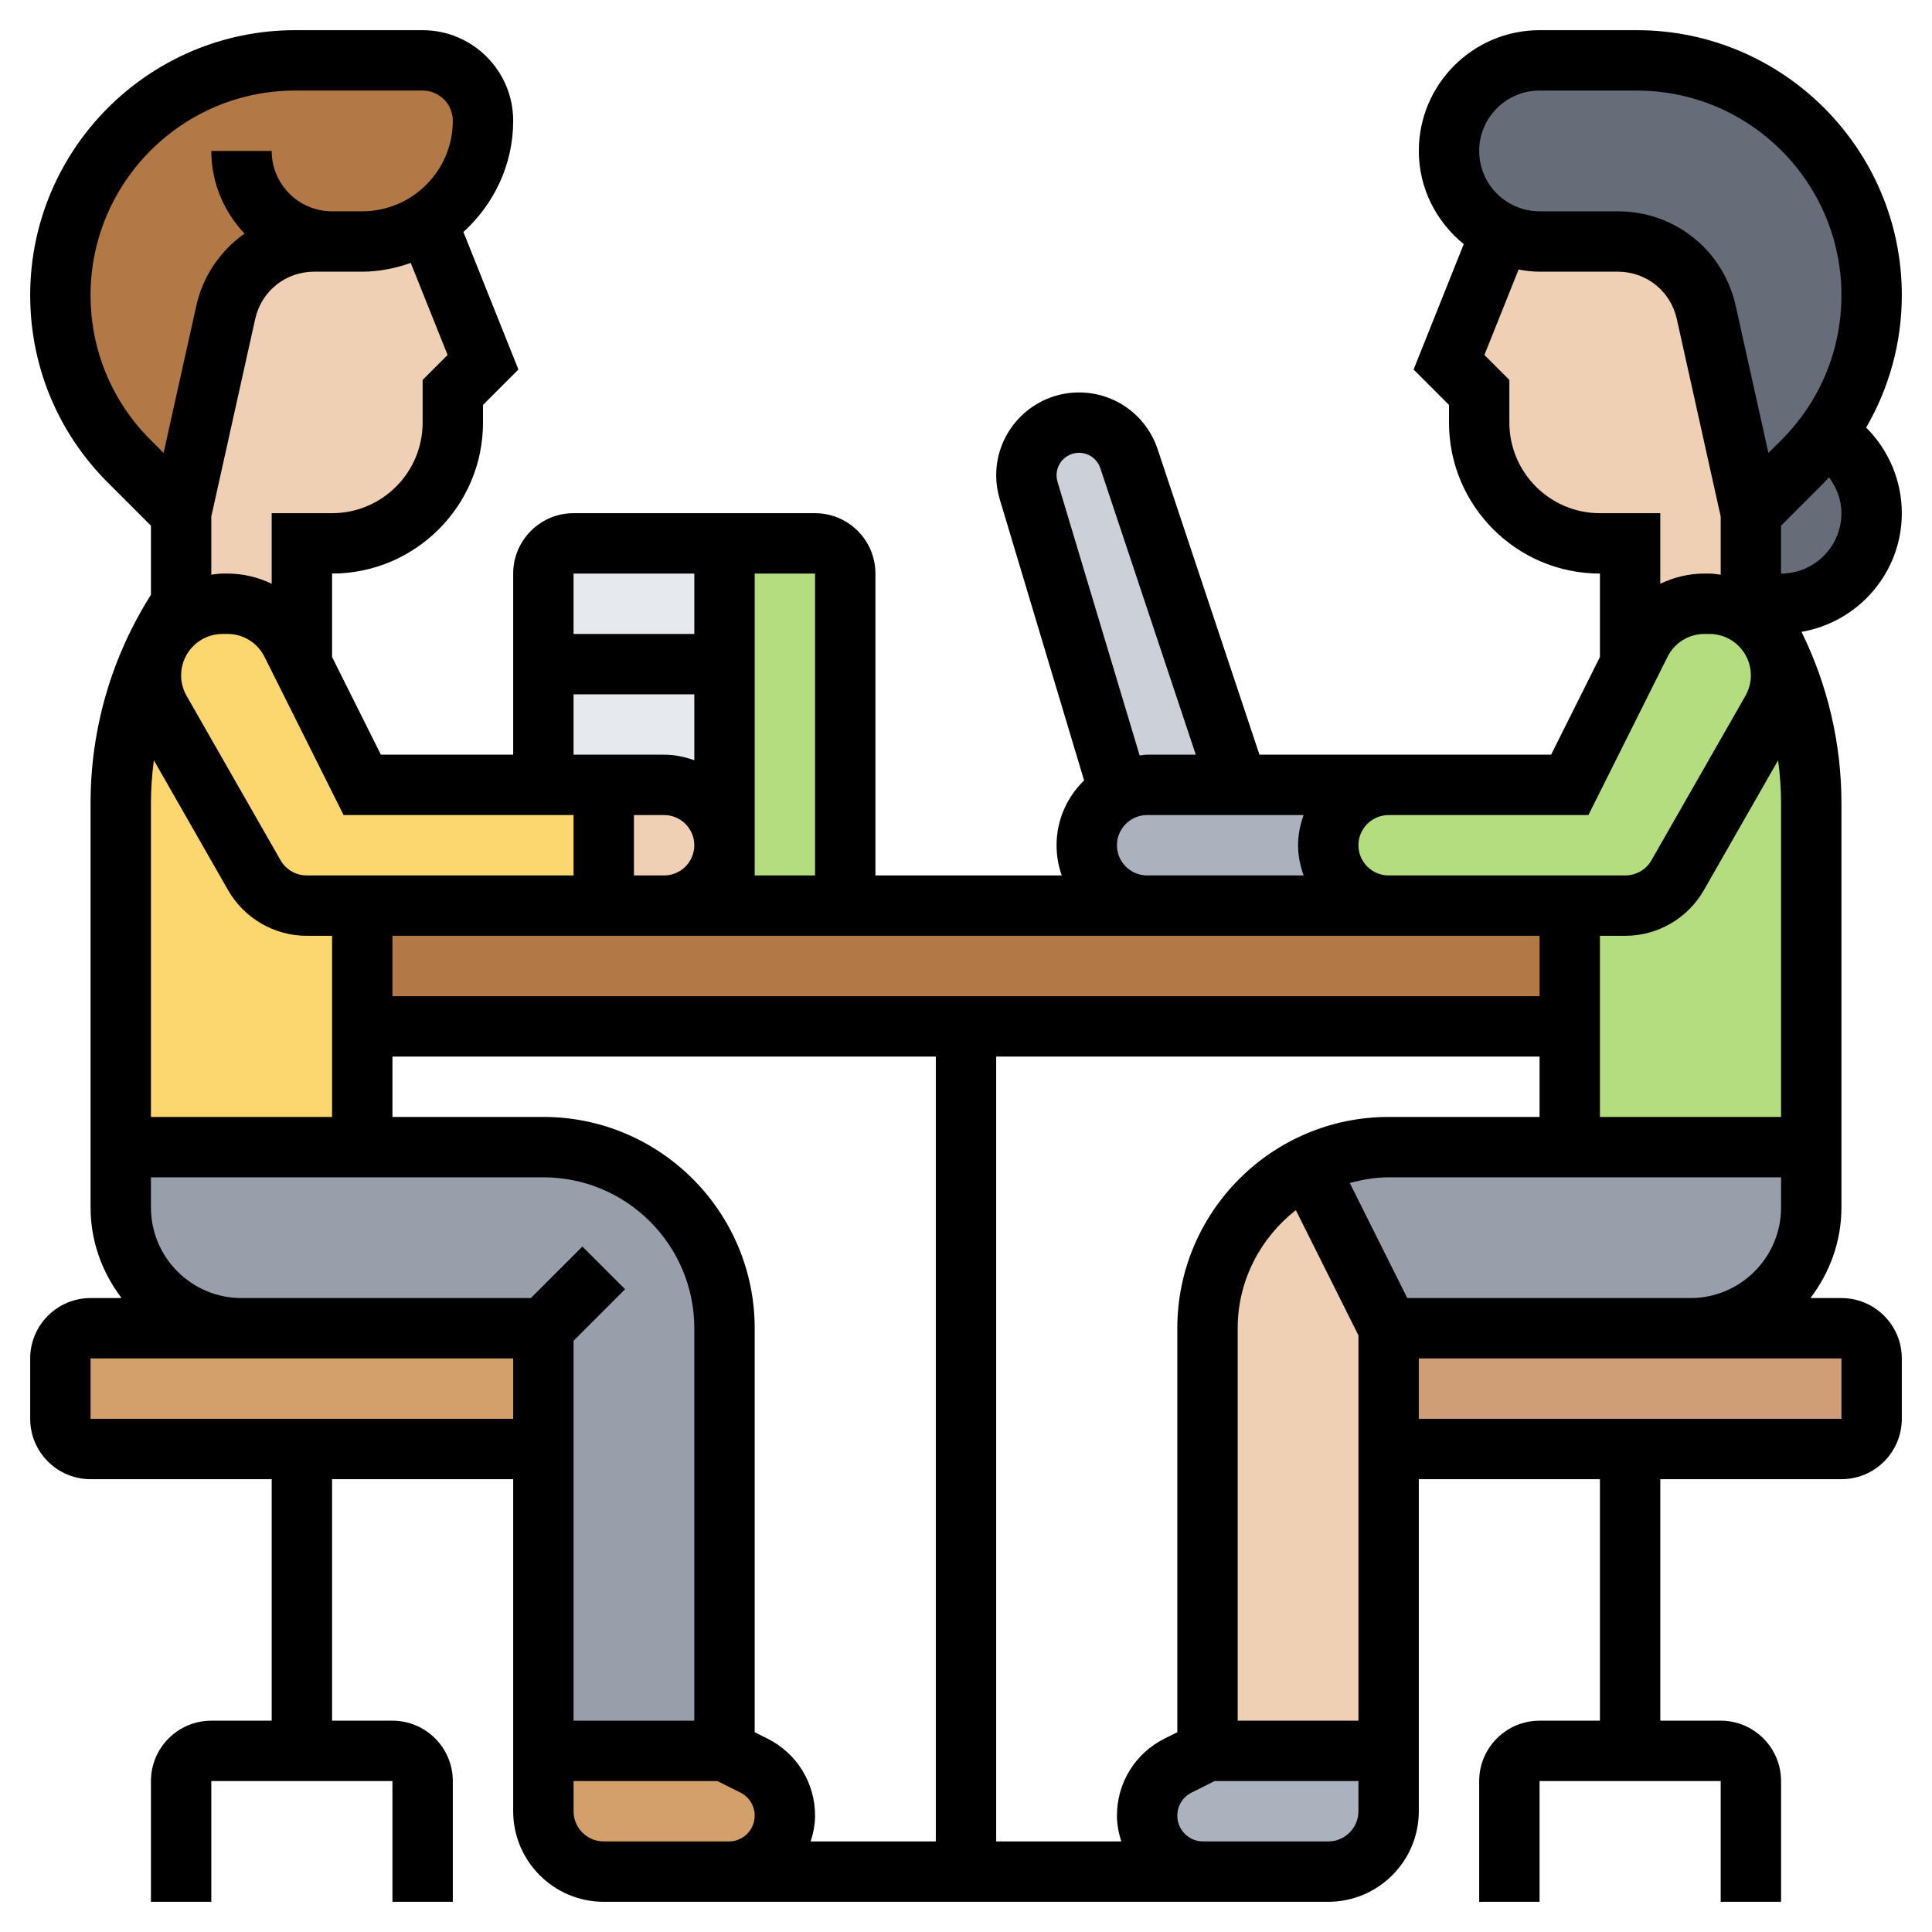<svg id="_x33_0" enable-background="new 0 0 64 64" height="512" viewBox="0 0 64 64" width="512" xmlns="http://www.w3.org/2000/svg"><g><g><g><path d="m28 19v11h-4v-2-6-4h3c.55 0 1 .45 1 1z" fill="#b4dd7f"/></g><g><path d="m19 18c-.55 0-1 .45-1 1v3 4h2 2c.55 0 1.05.22 1.41.59.37.36.59.86.59 1.41v-6-4z" fill="#e6e9ed"/></g><g><path d="m52 30v4h-20-20v-4h8 2 2 4 10 8z" fill="#b27946"/></g><g><path d="m41 26h5c-1.1 0-2 .9-2 2 0 .55.22 1.05.59 1.41.36.37.86.59 1.41.59h-8c-.55 0-1.05-.22-1.41-.59-.37-.36-.59-.86-.59-1.41 0-.76.43-1.43 1.07-1.77.28-.15.59-.23.93-.23z" fill="#aab2bd"/></g><g><path d="m37.4 15.19 3.6 10.81h-3c-.34 0-.65.08-.93.23l-3-9.98c-.05-.17-.07-.34-.07-.51 0-.96.78-1.74 1.74-1.74.75 0 1.42.48 1.66 1.19z" fill="#ccd1d9"/></g><g><path d="m11 8h-.59c-1.41 0-2.63.98-2.93 2.35l-1.48 6.65-1.72-1.72c-1.46-1.46-2.28-3.44-2.28-5.5 0-2.15.87-4.1 2.28-5.5 1.4-1.41 3.35-2.28 5.5-2.28h4.22c1.1 0 2 .9 2 2s-.45 2.1-1.17 2.83c-.21.2-.43.39-.68.54-.62.4-1.36.63-2.15.63z" fill="#b27946"/></g><g><path d="m12 34v4h-8v-11.39c0-1.8.41-3.55 1.18-5.15-.12.28-.18.59-.18.91 0 .41.11.82.31 1.18l3.11 5.44c.36.63 1.02 1.01 1.74 1.01h1.84z" fill="#fcd770"/></g><g><path d="m20 26v4h-8-1.84c-.72 0-1.38-.38-1.74-1.01l-3.11-5.44c-.2-.36-.31-.77-.31-1.18 0-.32.06-.63.18-.91 0-.01 0-.01 0-.01.05-.11.1-.21.16-.31.42-.68 1.17-1.14 2.03-1.14h.16c.9 0 1.72.51 2.13 1.31l.34.68v.01l2 4h6z" fill="#fcd770"/></g><g><path d="m18 44v4h-8-7c-.55 0-1-.45-1-1v-2c0-.55.45-1 1-1h5z" fill="#d3a06c"/></g><g><path d="m18 44h-10c-2.21 0-4-1.79-4-4v-2h8 6c3.31 0 6 2.69 6 6v14h-6v-10z" fill="#969faa"/></g><g><path d="m24.98 58.49c.62.31 1.02.95 1.02 1.66 0 1.02-.83 1.85-1.85 1.85h-4.15c-1.1 0-2-.9-2-2v-2h6z" fill="#d3a06c"/></g><g><path d="m62 45v2c0 .55-.45 1-1 1h-7-8v-4h10 5c.55 0 1 .45 1 1z" fill="#cf9e76"/></g><g><path d="m62 17c0 1.66-1.34 3-3 3h-1v-3l1.72-1.72c.28-.28.53-.58.76-.89.91.52 1.52 1.49 1.52 2.61z" fill="#656d78"/></g><g><path d="m62 9.78c0 1.67-.54 3.28-1.52 4.61-.23.31-.48.61-.76.89l-1.72 1.72-1.48-6.65c-.3-1.37-1.52-2.35-2.93-2.35h-2.59c-.46 0-.89-.1-1.28-.29-.32-.15-.6-.35-.84-.59-.54-.54-.88-1.29-.88-2.12 0-1.66 1.34-3 3-3h3.22c2.15 0 4.1.87 5.5 2.28 1.41 1.4 2.28 3.35 2.28 5.5z" fill="#656d78"/></g><g><path d="m60 38v2c0 2.21-1.79 4-4 4h-10l-2.68-5.37c.8-.4 1.71-.63 2.68-.63h6z" fill="#969faa"/></g><g><path d="m60 26.61v11.39h-8v-4-4h1.84c.72 0 1.38-.38 1.74-1.01l3.11-5.44c.2-.36.31-.77.31-1.18 0-.32-.06-.63-.18-.91.77 1.6 1.18 3.35 1.18 5.15z" fill="#b4dd7f"/></g><g><path d="m58.82 21.46c.12.28.18.59.18.91 0 .41-.11.82-.31 1.18l-3.11 5.44c-.36.63-1.02 1.01-1.74 1.01h-1.84-6c-.55 0-1.05-.22-1.41-.59-.37-.36-.59-.86-.59-1.41 0-1.1.9-2 2-2h6l2-4v-.01l.34-.68c.41-.8 1.23-1.31 2.13-1.31h.16c.65 0 1.25.26 1.68.69.13.13.25.29.35.45.06.1.11.2.16.31 0 0 .01 0 0 .01z" fill="#b4dd7f"/></g><g><path d="m58 20c.24.37.47.75.66 1.14-.1-.16-.22-.32-.35-.45-.43-.43-1.03-.69-1.68-.69h-.16c-.9 0-1.72.51-2.13 1.31l-.34.68v-3.99h-1c-2.21 0-4-1.79-4-4v-1l-1-1 1.72-4.29c.39.19.82.29 1.28.29h2.59c1.41 0 2.63.98 2.93 2.35l1.48 6.65z" fill="#f0d0b4"/></g><g><path d="m46 58v2c0 1.1-.9 2-2 2h-4.15c-1.02 0-1.85-.83-1.85-1.85 0-.71.4-1.35 1.02-1.66l.98-.49z" fill="#aab2bd"/></g><g><path d="m46 48v10h-6v-14c0-2.35 1.35-4.38 3.32-5.37l2.68 5.37z" fill="#f0d0b4"/></g><g><path d="m23.41 26.59c.37.36.59.86.59 1.41 0 1.1-.9 2-2 2h-2v-4h2c.55 0 1.05.22 1.41.59z" fill="#f0d0b4"/></g><g><path d="m14.15 7.37 1.85 4.63-1 1v1c0 2.21-1.79 4-4 4h-1v3.99l-.34-.68c-.41-.8-1.23-1.31-2.13-1.31h-.16c-.86 0-1.61.46-2.03 1.14.19-.39.42-.77.66-1.14v-3l1.48-6.65c.3-1.37 1.52-2.35 2.93-2.35h.59 1c.79 0 1.53-.23 2.15-.63z" fill="#f0d0b4"/></g></g><path d="m63 17c0-1.076-.436-2.095-1.181-2.836.765-1.32 1.181-2.819 1.181-4.386 0-4.84-3.938-8.778-8.778-8.778h-3.222c-2.206 0-4 1.794-4 4 0 1.249.588 2.353 1.488 3.087l-1.661 4.154 1.173 1.173v.586c0 2.757 2.243 5 5 5v2.764l-1.618 3.236h-9.661l-3.375-10.125c-.374-1.121-1.42-1.875-2.602-1.875-1.513 0-2.744 1.231-2.744 2.744 0 .267.039.532.116.788l2.796 9.321c-.561.545-.912 1.305-.912 2.147 0 .351.061.687.171 1h-6.171v-10c0-1.103-.897-2-2-2h-8c-1.103 0-2 .897-2 2v6h-4.382l-1.618-3.236v-2.764c2.757 0 5-2.243 5-5v-.586l1.173-1.173-1.822-4.556c1.006-.916 1.649-2.222 1.649-3.685 0-1.654-1.346-3-3-3h-4.222c-4.84 0-8.778 3.938-8.778 8.778 0 2.345.913 4.549 2.571 6.207l1.429 1.429v2.29c-1.31 2.068-2 4.448-2 6.902v13.394c0 1.13.391 2.162 1.026 3h-1.026c-1.103 0-2 .897-2 2v2c0 1.103.897 2 2 2h6v8h-2c-1.103 0-2 .897-2 2v4h2v-4h6v4h2v-4c0-1.103-.897-2-2-2h-2v-8h6v11c0 1.654 1.346 3 3 3h24c1.654 0 3-1.346 3-3v-11h6v8h-2c-1.103 0-2 .897-2 2v4h2v-4h6v4h2v-4c0-1.103-.897-2-2-2h-2v-8h6c1.103 0 2-.897 2-2v-2c0-1.103-.897-2-2-2h-1.026c.635-.838 1.026-1.87 1.026-3v-13.395c0-1.983-.458-3.914-1.322-5.674 1.882-.324 3.322-1.958 3.322-3.931zm-12-14h3.222c3.737 0 6.778 3.041 6.778 6.778 0 1.811-.705 3.513-1.985 4.793l-.434.434-1.083-4.873c-.41-1.844-2.016-3.132-3.905-3.132h-2.593c-1.103 0-2-.897-2-2s.897-2 2-2zm-6 54h-4v-13c0-1.592.762-2.997 1.926-3.913l2.074 4.149zm-6-13v13.382l-.423.211c-.973.487-1.577 1.466-1.577 2.553 0 .299.059.583.145.854h-4.145v-26h18v2h-5c-3.86 0-7 3.14-7 7zm-13.578 13.593-.422-.211v-13.382c0-3.86-3.14-7-7-7h-5v-2h18v26h-4.145c.086-.271.145-.555.145-.854 0-1.087-.604-2.066-1.578-2.553zm-20.422-30.988c0-.478.036-.951.097-1.42l2.459 4.303c.533.933 1.531 1.512 2.605 1.512h.839v6h-6zm48 4.395h.839c1.074 0 2.072-.579 2.604-1.512l2.459-4.303c.062.469.098.943.098 1.42v10.395h-6zm-3-17v-1.414l-.827-.827 1.132-2.83c.227.041.457.071.695.071h2.593c.945 0 1.748.644 1.953 1.566l1.454 6.544v1.928c-.123-.014-.244-.038-.371-.038h-.165c-.52 0-1.017.122-1.465.338v-2.338h-2c-1.653 0-2.999-1.346-2.999-3zm2.618 13 2.621-5.242c.234-.467.704-.758 1.226-.758h.165c.755 0 1.37.615 1.37 1.371 0 .238-.063.473-.181.68l-3.112 5.446c-.177.31-.51.503-.868.503h-7.839c-.551 0-1-.449-1-1s.449-1 1-1zm-14.618 0h5.184c-.112.314-.184.648-.184 1s.072.686.184 1h-5.184c-.551 0-1-.449-1-1s.449-1 1-1zm-2.969-11.042c-.02-.07-.031-.142-.031-.214 0-.411.333-.744.744-.744.32 0 .604.204.705.508l3.163 9.492h-1.612c-.085 0-.165.018-.248.025zm15.969 15.042v2h-38v-2zm-29-4c.551 0 1 .449 1 1s-.449 1-1 1h-1v-2zm5 2h-2v-10h2zm-4-10v2h-4v-2zm-4 4h4v2.184c-.314-.112-.648-.184-1-.184h-3zm0 4v2h-8.839c-.358 0-.69-.193-.868-.504l-3.113-5.447c-.117-.205-.18-.44-.18-.678 0-.756.615-1.371 1.371-1.371h.165c.522 0 .992.291 1.226.758l2.62 5.242zm-4.173-15.241-.827.827v1.414c0 1.654-1.346 3-3 3h-2v2.338c-.448-.216-.944-.338-1.465-.338h-.164c-.127 0-.248.024-.371.037v-1.927l1.454-6.544c.205-.922 1.008-1.566 1.953-1.566h1.593c.565 0 1.1-.115 1.607-.289zm-11.827-1.981c0-3.737 3.041-6.778 6.778-6.778h4.222c.551 0 1 .449 1 1 0 1.654-1.346 3-3 3h-1c-1.103 0-2-.897-2-2h-2c0 1.062.423 2.023 1.101 2.739-.788.556-1.375 1.387-1.599 2.393l-1.083 4.873-.434-.434c-1.28-1.28-1.985-2.982-1.985-4.793zm2 30.222v-1h13c2.757 0 5 2.243 5 5v13h-4v-12.586l1.707-1.707-1.414-1.414-1.707 1.707h-9.586c-1.654 0-3-1.346-3-3zm-2 7v-2h14v2zm17 14c-.551 0-1-.449-1-1v-1h4.764l.763.381c.292.146.473.439.473.765 0 .471-.383.854-.854.854zm24 0h-4.146c-.471 0-.854-.383-.854-.854 0-.326.181-.619.472-.764l.764-.382h4.764v1c0 .551-.449 1-1 1zm17-14h-14v-2h14zm-14.382-4-1.905-3.811c.413-.111.839-.189 1.287-.189h13v1c0 1.654-1.346 3-3 3zm12.382-24v-1.586l1.429-1.429c.056-.056.104-.117.158-.174.255.341.413.751.413 1.189 0 1.103-.897 2-2 2z"/></g></svg>